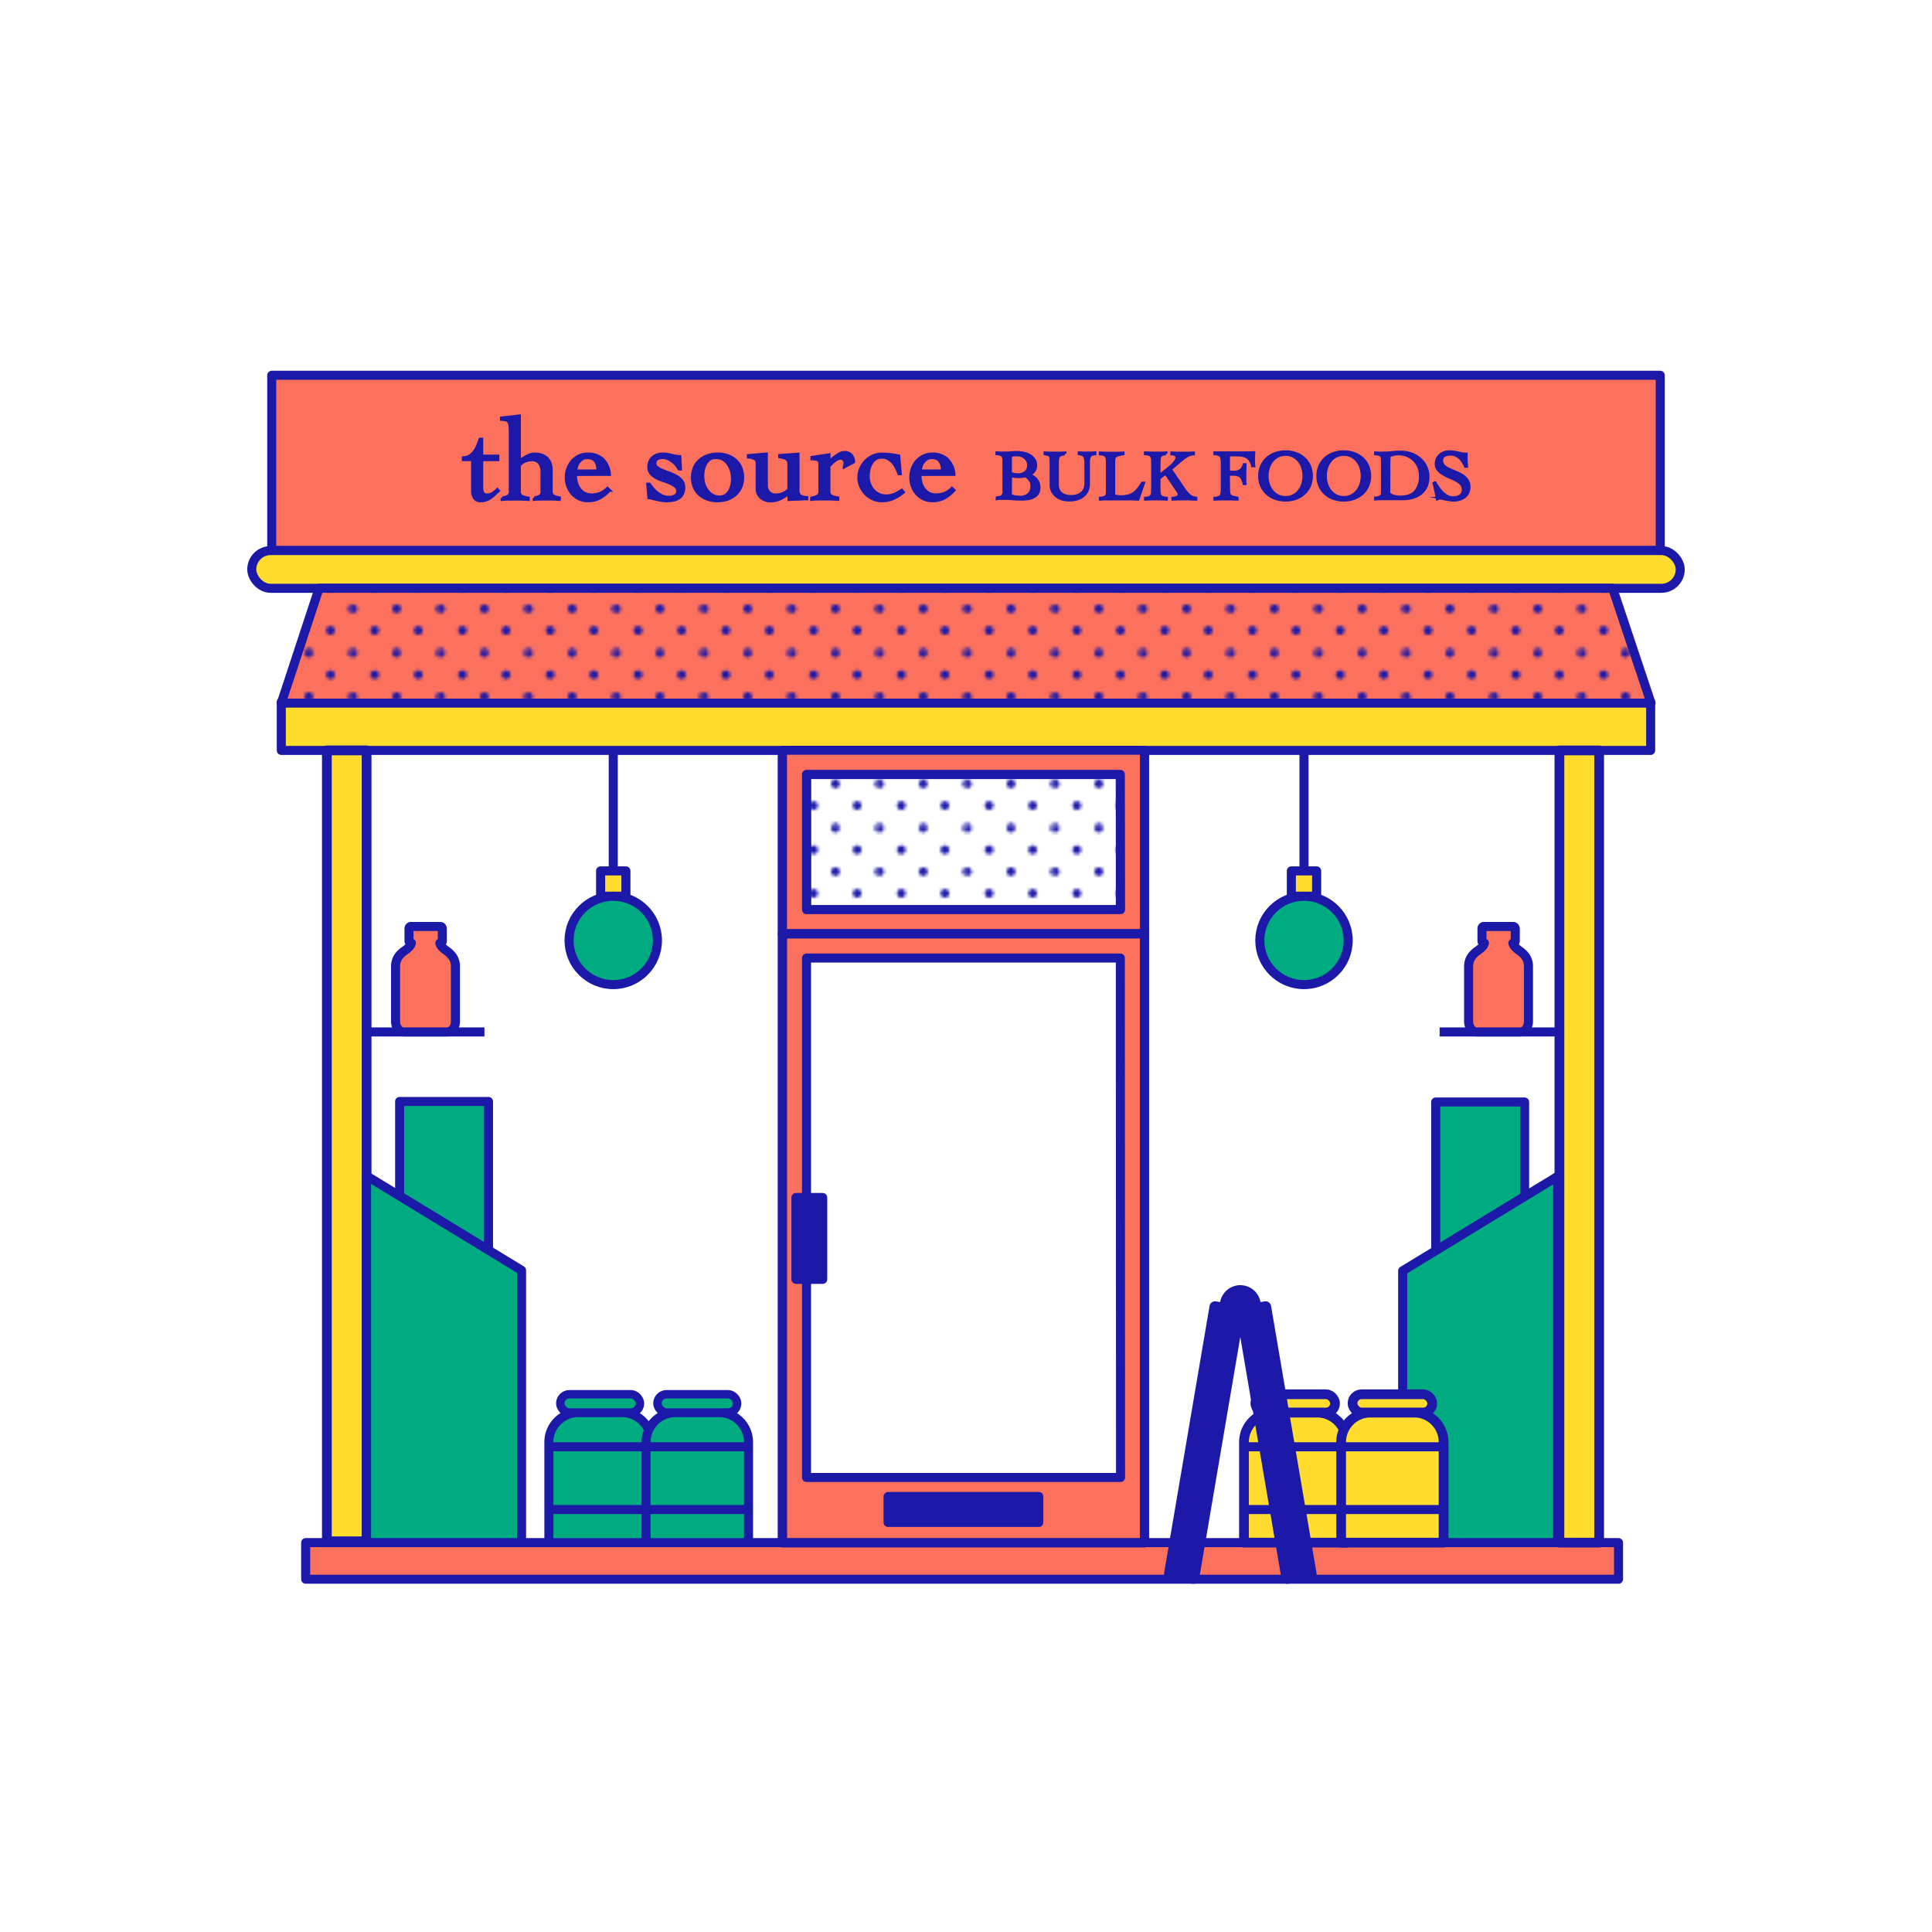 <?xml version="1.0" encoding="UTF-8"?>
<svg xmlns="http://www.w3.org/2000/svg" xmlns:xlink="http://www.w3.org/1999/xlink" id="Layer_1" data-name="Layer 1" viewBox="0 0 600 600">
  <defs>
    <style>.cls-1,.cls-11,.cls-14{fill:none;}.cls-15,.cls-2,.cls-5{fill:#1c19a8;}.cls-3{fill:#fff;}.cls-10,.cls-4{fill:#fb715d;}.cls-10,.cls-11,.cls-14,.cls-15,.cls-16,.cls-17,.cls-18,.cls-4,.cls-5,.cls-6,.cls-7,.cls-8,.cls-9{stroke:#1c19a8;}.cls-10,.cls-11,.cls-14,.cls-15,.cls-16,.cls-17,.cls-18,.cls-4,.cls-6,.cls-7,.cls-8,.cls-9{stroke-linejoin:round;}.cls-10,.cls-11,.cls-15,.cls-4,.cls-6,.cls-7{stroke-width:2.81px;}.cls-5{stroke-miterlimit:10;stroke-width:0.94px;}.cls-16,.cls-18,.cls-6{fill:#00ab81;}.cls-17,.cls-7,.cls-8,.cls-9{fill:#ffdc2d;}.cls-8{stroke-width:3.03px;}.cls-9{stroke-width:3.03px;}.cls-10{fill-rule:evenodd;}.cls-12{fill:url(#Blue_dots);}.cls-13{fill:url(#Blue_dots-3);}.cls-14{stroke-width:2.8px;}.cls-16{stroke-width:2.62px;}.cls-17,.cls-18{stroke-width:2.82px;}</style>
    <pattern id="Blue_dots" data-name="Blue dots" width="28.8" height="28.8" patternTransform="translate(-599.16 66.48) scale(0.94)" patternUnits="userSpaceOnUse" viewBox="0 0 28.8 28.8">
      <rect class="cls-1" width="28.8" height="28.8"></rect>
      <path class="cls-2" d="M28.8,30.24a1.44,1.44,0,1,0-1.44-1.44A1.44,1.44,0,0,0,28.8,30.24Z"></path>
      <path class="cls-2" d="M14.4,30.24A1.44,1.44,0,1,0,13,28.8,1.44,1.44,0,0,0,14.4,30.24Z"></path>
      <path class="cls-2" d="M28.8,15.84a1.44,1.44,0,1,0-1.44-1.44A1.44,1.44,0,0,0,28.8,15.84Z"></path>
      <path class="cls-2" d="M14.4,15.84A1.44,1.44,0,1,0,13,14.4,1.44,1.44,0,0,0,14.4,15.84Z"></path>
      <path class="cls-2" d="M7.2,23A1.44,1.44,0,1,0,5.76,21.6,1.44,1.44,0,0,0,7.2,23Z"></path>
      <path class="cls-2" d="M21.6,23a1.44,1.44,0,1,0-1.44-1.44A1.44,1.44,0,0,0,21.6,23Z"></path>
      <path class="cls-2" d="M7.2,8.64A1.44,1.44,0,1,0,5.76,7.2,1.44,1.44,0,0,0,7.2,8.64Z"></path>
      <path class="cls-2" d="M21.6,8.64A1.44,1.44,0,1,0,20.16,7.2,1.44,1.44,0,0,0,21.6,8.64Z"></path>
      <path class="cls-2" d="M0,30.24A1.44,1.44,0,0,0,1.44,28.8,1.45,1.45,0,0,0,0,27.36,1.44,1.44,0,0,0-1.44,28.8,1.43,1.43,0,0,0,0,30.24Z"></path>
      <path class="cls-2" d="M0,15.84A1.44,1.44,0,0,0,1.44,14.4,1.45,1.45,0,0,0,0,13,1.44,1.44,0,0,0-1.44,14.4,1.43,1.43,0,0,0,0,15.84Z"></path>
      <path class="cls-2" d="M28.8,1.44A1.45,1.45,0,0,0,30.24,0,1.45,1.45,0,0,0,28.8-1.44,1.44,1.44,0,0,0,27.36,0,1.44,1.44,0,0,0,28.8,1.44Z"></path>
      <path class="cls-2" d="M14.4,1.44A1.45,1.45,0,0,0,15.84,0,1.45,1.45,0,0,0,14.4-1.44,1.44,1.44,0,0,0,13,0,1.44,1.44,0,0,0,14.4,1.44Z"></path>
      <path class="cls-2" d="M0,1.44A1.45,1.45,0,0,0,1.44,0,1.45,1.45,0,0,0,0-1.44,1.44,1.44,0,0,0-1.44,0,1.44,1.44,0,0,0,0,1.44Z"></path>
    </pattern>
    <pattern id="Blue_dots-3" data-name="Blue dots" width="28.8" height="28.8" patternTransform="translate(-599.16 66.34) scale(0.94)" patternUnits="userSpaceOnUse" viewBox="0 0 28.8 28.8">
      <rect class="cls-1" width="28.8" height="28.8"></rect>
      <path class="cls-2" d="M28.8,30.24a1.44,1.44,0,1,0-1.44-1.44A1.44,1.44,0,0,0,28.8,30.24Z"></path>
      <path class="cls-2" d="M14.4,30.24A1.44,1.44,0,1,0,13,28.8,1.44,1.44,0,0,0,14.4,30.24Z"></path>
      <path class="cls-2" d="M28.8,15.84a1.44,1.44,0,1,0-1.44-1.44A1.44,1.44,0,0,0,28.8,15.84Z"></path>
      <path class="cls-2" d="M14.4,15.84A1.44,1.44,0,1,0,13,14.4,1.44,1.44,0,0,0,14.4,15.84Z"></path>
      <path class="cls-2" d="M7.2,23A1.44,1.44,0,1,0,5.76,21.6,1.44,1.44,0,0,0,7.2,23Z"></path>
      <path class="cls-2" d="M21.6,23a1.44,1.44,0,1,0-1.44-1.44A1.44,1.44,0,0,0,21.6,23Z"></path>
      <path class="cls-2" d="M7.2,8.64A1.44,1.44,0,1,0,5.76,7.2,1.44,1.44,0,0,0,7.2,8.64Z"></path>
      <path class="cls-2" d="M21.6,8.64A1.44,1.44,0,1,0,20.16,7.2,1.44,1.44,0,0,0,21.6,8.64Z"></path>
      <path class="cls-2" d="M0,30.24A1.44,1.44,0,0,0,1.44,28.8,1.45,1.45,0,0,0,0,27.36,1.44,1.44,0,0,0-1.44,28.8,1.43,1.43,0,0,0,0,30.24Z"></path>
      <path class="cls-2" d="M0,15.84A1.44,1.44,0,0,0,1.44,14.4,1.45,1.45,0,0,0,0,13,1.44,1.44,0,0,0-1.44,14.4,1.43,1.43,0,0,0,0,15.84Z"></path>
      <path class="cls-2" d="M28.8,1.44A1.45,1.45,0,0,0,30.24,0,1.45,1.45,0,0,0,28.8-1.44,1.44,1.44,0,0,0,27.36,0,1.44,1.44,0,0,0,28.8,1.44Z"></path>
      <path class="cls-2" d="M14.4,1.44A1.45,1.45,0,0,0,15.84,0,1.45,1.45,0,0,0,14.4-1.44,1.44,1.44,0,0,0,13,0,1.44,1.44,0,0,0,14.4,1.44Z"></path>
      <path class="cls-2" d="M0,1.44A1.45,1.45,0,0,0,1.44,0,1.45,1.45,0,0,0,0-1.44,1.44,1.44,0,0,0-1.44,0,1.44,1.44,0,0,0,0,1.44Z"></path>
    </pattern>
  </defs>
  <rect class="cls-3" x="107.67" y="218.36" width="382.79" height="266.39"></rect>
  <rect class="cls-4" x="84.39" y="116.54" width="431.22" height="54.44"></rect>
  <path class="cls-5" d="M143.9,142.74v-.58a3.89,3.89,0,0,0,2-.58,5.74,5.74,0,0,0,1.45-1.38,8.48,8.48,0,0,0,1-1.85c.28-.67.52-1.32.74-1.95h.51v5.25h5v1.09h-5v8.44c0,.31,0,.62.05.92a2.81,2.81,0,0,0,.22.82,1.3,1.3,0,0,0,1.32.8,3.19,3.19,0,0,0,1.81-.48,8.53,8.53,0,0,0,1.45-1.19l.33.36q-.62.54-1.2,1.11a10.45,10.45,0,0,1-1.21,1,6.06,6.06,0,0,1-1.38.73,4.65,4.65,0,0,1-1.61.27,2.18,2.18,0,0,1-2.06-.93,4.14,4.14,0,0,1-.55-2.19v-9.67Z"></path>
  <path class="cls-5" d="M173.69,155.09c-.71-.05-1.45-.08-2.25-.11s-1.61,0-2.43,0c-.55,0-1.09,0-1.61,0s-1,.06-1.5.11v-.43a5.72,5.72,0,0,0,1.79-.6,1.7,1.7,0,0,0,.63-1.58v-5.83a4.59,4.59,0,0,0-.78-2.86,3,3,0,0,0-2.51-1,4.4,4.4,0,0,0-1.27.19,5.37,5.37,0,0,0-1.2.48,4.39,4.39,0,0,0-.9.67,1,1,0,0,0-.37.69v7.68a1.64,1.64,0,0,0,.69,1.58,6.81,6.81,0,0,0,2.07.6v.43c-.82-.05-1.64-.08-2.45-.11s-1.62,0-2.44,0q-.84,0-1.62,0c-.52,0-1,.06-1.61.11v-.43a6.18,6.18,0,0,0,1.89-.6,1.69,1.69,0,0,0,.65-1.58V134a12.14,12.14,0,0,0-.13-2,2.38,2.38,0,0,0-.43-1.12,1.39,1.39,0,0,0-.84-.49,8.34,8.34,0,0,0-1.32-.15v-.43l5.54-.62v14a17.49,17.49,0,0,1,2.25-1.45A5.07,5.07,0,0,1,166,141a7.32,7.32,0,0,1,1.94.25,4.62,4.62,0,0,1,1.64.83,4,4,0,0,1,1.16,1.56,6,6,0,0,1,.44,2.43v6.37a1.69,1.69,0,0,0,.65,1.58,6.08,6.08,0,0,0,1.89.6Z"></path>
  <path class="cls-5" d="M178.72,147.34a8.47,8.47,0,0,0,.49,3.12,5.63,5.63,0,0,0,1.23,1.95,4.3,4.3,0,0,0,1.6,1,5,5,0,0,0,1.57.29,7.58,7.58,0,0,0,2.76-.49,6.82,6.82,0,0,0,2.28-1.54l.61.58a11.75,11.75,0,0,1-3,2.42,7.75,7.75,0,0,1-3.73.84,6.16,6.16,0,0,1-2.79-.62,6.6,6.6,0,0,1-2.1-1.63,7,7,0,0,1-1.32-2.32,8,8,0,0,1,0-5.36,7.1,7.1,0,0,1,1.32-2.32,6.75,6.75,0,0,1,2.1-1.63,6.15,6.15,0,0,1,2.79-.61,6.62,6.62,0,0,1,4.6,1.55,7.37,7.37,0,0,1,2.14,4.75Zm7.07-1.09a16.78,16.78,0,0,0-.29-1.75,3.67,3.67,0,0,0-.58-1.31,2.54,2.54,0,0,0-1-.8,4.46,4.46,0,0,0-1.67-.27,2.72,2.72,0,0,0-1.4.38,3.88,3.88,0,0,0-1.08,1,4.37,4.37,0,0,0-.69,1.34,4.66,4.66,0,0,0-.24,1.43Z"></path>
  <path class="cls-5" d="M201.15,150.35h.5a14.06,14.06,0,0,0,1.15,1.48,9.07,9.07,0,0,0,1.39,1.31,7.58,7.58,0,0,0,1.63.94,4.8,4.8,0,0,0,1.85.36,5.36,5.36,0,0,0,1-.09,2.85,2.85,0,0,0,.89-.31,1.91,1.91,0,0,0,.65-.58,1.52,1.52,0,0,0,.25-.9,1.87,1.87,0,0,0-.67-1.49,6.53,6.53,0,0,0-1.65-1,21.08,21.08,0,0,0-2.15-.82,12.51,12.51,0,0,1-2.16-.9,5.91,5.91,0,0,1-1.65-1.29,2.89,2.89,0,0,1-.67-2,3.75,3.75,0,0,1,1.22-3,4.51,4.51,0,0,1,3.06-1.05,9.81,9.81,0,0,1,2.66.36,12.4,12.4,0,0,0,2.67.43l.21,3.84h-.47a7,7,0,0,0-.9-1.32,7.18,7.18,0,0,0-1.22-1.12,6.7,6.7,0,0,0-1.43-.8,4.06,4.06,0,0,0-1.56-.31,3.31,3.31,0,0,0-1.63.4,1.52,1.52,0,0,0-.72,1.45,1.48,1.48,0,0,0,.67,1.25,7.88,7.88,0,0,0,1.65.91c.65.27,1.37.55,2.15.81a12.58,12.58,0,0,1,2.16,1,6,6,0,0,1,1.65,1.38,3.08,3.08,0,0,1,.67,2,4.53,4.53,0,0,1-.42,2.08,3.33,3.33,0,0,1-1.14,1.29,5.11,5.11,0,0,1-1.69.67,10.23,10.23,0,0,1-2,.2,10,10,0,0,1-1.67-.13,15.24,15.24,0,0,1-1.5-.31l-1.33-.32c-.41-.1-.77-.17-1.08-.22Z"></path>
  <path class="cls-5" d="M222.85,141a9.13,9.13,0,0,1,3.17.52,7.39,7.39,0,0,1,2.46,1.47,6.49,6.49,0,0,1,1.6,2.28,8.16,8.16,0,0,1,0,5.94,6.31,6.31,0,0,1-1.6,2.28A7.39,7.39,0,0,1,226,155a9.75,9.75,0,0,1-6.34,0,7.2,7.2,0,0,1-2.46-1.47,6.31,6.31,0,0,1-1.6-2.28,8.16,8.16,0,0,1,0-5.94,6.49,6.49,0,0,1,1.6-2.28,7.2,7.2,0,0,1,2.46-1.47A9.13,9.13,0,0,1,222.85,141Zm-.65,1.08a3,3,0,0,0-1.76.51,4.21,4.21,0,0,0-1.23,1.32,6.33,6.33,0,0,0-.73,1.85,9.61,9.61,0,0,0-.23,2,8.87,8.87,0,0,0,.31,2.32,6.63,6.63,0,0,0,1,2.11,5.06,5.06,0,0,0,1.63,1.56,4.39,4.39,0,0,0,2.35.6,3,3,0,0,0,1.76-.51,4.22,4.22,0,0,0,1.23-1.32,6.2,6.2,0,0,0,.73-1.83,9.43,9.43,0,0,0,.23-2.06,8.85,8.85,0,0,0-.32-2.3,7.33,7.33,0,0,0-1-2.14,5.39,5.39,0,0,0-1.63-1.56A4.38,4.38,0,0,0,222.2,142.12Z"></path>
  <path class="cls-5" d="M238,150.53a3.3,3.3,0,0,0,.78,2.35,3,3,0,0,0,2.3.84,5.11,5.11,0,0,0,2.3-.57A5.33,5.33,0,0,0,245,152v-7.65a4.79,4.79,0,0,0-.07-.87,1.39,1.39,0,0,0-.36-.7,2.46,2.46,0,0,0-.87-.55,7.73,7.73,0,0,0-1.56-.38v-.4l5.69-.39v11.12a2,2,0,0,0,.71,1.83,4.1,4.1,0,0,0,2,.52v.37c-.92,0-1.84.08-2.77.1s-1.84.06-2.74.11v-1.88a16.93,16.93,0,0,1-2.66,1.63,6.74,6.74,0,0,1-3,.69,4.68,4.68,0,0,1-3-1,3.6,3.6,0,0,1-1.23-3V144a1.64,1.64,0,0,0-.6-1.48,5,5,0,0,0-2.12-.58v-.47L238,141Z"></path>
  <path class="cls-5" d="M252.09,154.66a6,6,0,0,0,1.88-.6,1.66,1.66,0,0,0,.65-1.58v-8.4c0-.73-.24-1.17-.74-1.34a5.27,5.27,0,0,0-1.72-.26v-.43l5.29-.8v2.07c.29-.2.62-.45,1-.76s.77-.62,1.19-.93a9.63,9.63,0,0,1,1.29-.78,2.91,2.91,0,0,1,1.27-.32,2.73,2.73,0,0,1,2.12.78,3.3,3.3,0,0,1,.77,2.15L262.2,145c0-.16.09-.34.14-.52a2.78,2.78,0,0,0,.07-.71,1.51,1.51,0,0,0-.36-1,1.19,1.19,0,0,0-1-.45,2.22,2.22,0,0,0-1,.25,5,5,0,0,0-1,.64,9.71,9.71,0,0,0-.89.81c-.28.29-.52.55-.74.76v7.68a1.64,1.64,0,0,0,.69,1.58,6.82,6.82,0,0,0,2.06.6v.43c-.82-.05-1.63-.08-2.44-.11s-1.63,0-2.45,0c-.55,0-1.09,0-1.61,0s-1.06.06-1.61.11Z"></path>
  <path class="cls-5" d="M279.19,147.12c-.24-.6-.52-1.21-.82-1.83a7.83,7.83,0,0,0-1.08-1.65,5.55,5.55,0,0,0-1.49-1.19,4,4,0,0,0-2-.47,3.34,3.34,0,0,0-1.92.54,4.13,4.13,0,0,0-1.29,1.4,6.55,6.55,0,0,0-.73,1.92,10.17,10.17,0,0,0-.23,2.11,6.53,6.53,0,0,0,.4,2.29,6.35,6.35,0,0,0,1.12,1.94,5.32,5.32,0,0,0,1.76,1.34,5.38,5.38,0,0,0,2.3.49,6.8,6.8,0,0,0,2.54-.49,12.7,12.7,0,0,0,2.28-1.25l.51.58a13.62,13.62,0,0,1-3.21,2,9.07,9.07,0,0,1-3.53.67,6.55,6.55,0,0,1-2.7-.58,7.43,7.43,0,0,1-2.25-1.56,7.67,7.67,0,0,1-1.54-2.3,7.1,7.1,0,0,1,0-5.62,7.67,7.67,0,0,1,1.54-2.3,7.43,7.43,0,0,1,2.25-1.56,6.54,6.54,0,0,1,2.7-.57,21.86,21.86,0,0,1,2.79.16c.84.11,1.69.25,2.53.41l.47,5.51Z"></path>
  <path class="cls-5" d="M285.71,147.34a8.47,8.47,0,0,0,.49,3.12,5.35,5.35,0,0,0,1.23,1.95,4.35,4.35,0,0,0,1.59,1,5.06,5.06,0,0,0,1.58.29,7.52,7.52,0,0,0,2.75-.49,6.85,6.85,0,0,0,2.29-1.54l.61.58a11.75,11.75,0,0,1-3,2.42,7.75,7.75,0,0,1-3.73.84,6.16,6.16,0,0,1-2.79-.62,6.6,6.6,0,0,1-2.1-1.63,7.2,7.2,0,0,1-1.33-2.32,8.21,8.21,0,0,1,0-5.36,7.31,7.31,0,0,1,1.33-2.32,6.75,6.75,0,0,1,2.1-1.63,6.15,6.15,0,0,1,2.79-.61,6.64,6.64,0,0,1,4.6,1.55,7.37,7.37,0,0,1,2.14,4.75Zm7.06-1.09a12.76,12.76,0,0,0-.29-1.75,3.35,3.35,0,0,0-.58-1.31,2.42,2.42,0,0,0-1-.8,4.36,4.36,0,0,0-1.66-.27,2.7,2.7,0,0,0-1.4.38,3.88,3.88,0,0,0-1.08,1,4.16,4.16,0,0,0-.69,1.34,4.66,4.66,0,0,0-.24,1.43Z"></path>
  <path class="cls-5" d="M311.78,144.18c0-.6,0-1.11,0-1.5a2.32,2.32,0,0,0-.28-1,1.29,1.29,0,0,0-.67-.54,4,4,0,0,0-1.21-.24v-.26l1.32.06c.44,0,.88,0,1.33,0a16.56,16.56,0,0,0,1.73-.08,18.31,18.31,0,0,1,1.87-.09,10.11,10.11,0,0,1,1.92.2,6.23,6.23,0,0,1,1.86.66,4.33,4.33,0,0,1,1.41,1.25,3.22,3.22,0,0,1,.57,1.95,2.83,2.83,0,0,1-.62,1.77,3.31,3.31,0,0,1-1.53,1.1v0a5,5,0,0,1,2.33,1.47,3.88,3.88,0,0,1,.84,2.61,3,3,0,0,1-.44,1.66,3.29,3.29,0,0,1-1.15,1.07,5.41,5.41,0,0,1-1.63.56,10.46,10.46,0,0,1-1.86.16c-1,0-2,0-2.95-.1s-1.94-.11-2.94-.11c-.33,0-.67,0-1,0s-.67,0-1,.06v-.26a4.07,4.07,0,0,0,1.2-.24,1.24,1.24,0,0,0,.65-.54,2.43,2.43,0,0,0,.27-1c0-.4,0-.91,0-1.51Zm2,2.74a4.21,4.21,0,0,0,1.19.41,6.43,6.43,0,0,0,1.24.11,3.48,3.48,0,0,0,2.31-.77,2.72,2.72,0,0,0,.92-2.23,2.85,2.85,0,0,0-.3-1.32,3.28,3.28,0,0,0-.8-1,3.66,3.66,0,0,0-1.16-.65,4.34,4.34,0,0,0-1.38-.23c-.35,0-.69,0-1,.05a3.88,3.88,0,0,0-1,.21Zm0,6.77a.74.74,0,0,0,.4.31,6.58,6.58,0,0,0,.74.23q.42.09.9.15c.32,0,.62.05.91.05a3.91,3.91,0,0,0,2.75-.92,3.49,3.49,0,0,0,1-2.68,2.87,2.87,0,0,0-.58-1.75,5.4,5.4,0,0,0-1.35-1.31l-1,.16a7.45,7.45,0,0,1-1.06.08,12.22,12.22,0,0,1-1.35-.08,5.26,5.26,0,0,1-1.3-.32Z"></path>
  <path class="cls-5" d="M326.42,142.86a2.9,2.9,0,0,0-.12-.94,1.17,1.17,0,0,0-.36-.54,1.54,1.54,0,0,0-.59-.28c-.23-.06-.5-.11-.8-.17v-.26l1.79.06c.59,0,1.18,0,1.79,0,.44,0,.87,0,1.29,0l1.3-.06v.26a4.51,4.51,0,0,0-1.15.22,1.59,1.59,0,0,0-.72.43,1.63,1.63,0,0,0-.37.73,4.76,4.76,0,0,0-.11,1.09v7.08a3.92,3.92,0,0,0,.34,1.73,3.07,3.07,0,0,0,.92,1.15A4,4,0,0,0,331,154a6.19,6.19,0,0,0,1.64.21,5.4,5.4,0,0,0,2.28-.42,4.12,4.12,0,0,0,1.41-1,3.32,3.32,0,0,0,.71-1.28,4.47,4.47,0,0,0,.2-1.2v-6.08a12,12,0,0,0-.08-1.47,2.47,2.47,0,0,0-.3-1,1.44,1.44,0,0,0-.64-.58,3.77,3.77,0,0,0-1.06-.28v-.26c.44,0,.89.05,1.33.06s.89,0,1.34,0,.74,0,1.1,0l1.11-.06v.26a6.56,6.56,0,0,0-.84.17,1.37,1.37,0,0,0-.64.39,2,2,0,0,0-.4.82,6,6,0,0,0-.14,1.44v6.49a4.91,4.91,0,0,1-.47,2.25,4.43,4.43,0,0,1-1.27,1.57,5.49,5.49,0,0,1-1.87.94,8.5,8.5,0,0,1-2.29.3A7.88,7.88,0,0,1,330,155a5.62,5.62,0,0,1-1.82-.89,4.69,4.69,0,0,1-1.27-1.49,4.38,4.38,0,0,1-.47-2.06Z"></path>
  <path class="cls-5" d="M348.76,140.93a9.66,9.66,0,0,0-1.63.35,2.09,2.09,0,0,0-.86.48,1.36,1.36,0,0,0-.33.74,6.84,6.84,0,0,0-.07,1.1V154l1.14.2a8.32,8.32,0,0,0,1.12.08,8.23,8.23,0,0,0,2.23-.26,5.5,5.5,0,0,0,1.72-.78,6.88,6.88,0,0,0,1.4-1.31,16.63,16.63,0,0,0,1.29-1.86h.33L353.43,155c-.53,0-1.05,0-1.58-.06s-1.05,0-1.57,0h-6.39c-.36,0-.72,0-1.08,0l-1.09.06v-.26a4.65,4.65,0,0,0,1.14-.21,2,2,0,0,0,.67-.38,1.19,1.19,0,0,0,.31-.56,3.34,3.34,0,0,0,.08-.76v-8.6c0-.6,0-1.11-.06-1.5a2.18,2.18,0,0,0-.27-1,1.21,1.21,0,0,0-.65-.54,4.15,4.15,0,0,0-1.22-.24v-.26l1.69.06c.55,0,1.11,0,1.68,0s1.22,0,1.83,0,1.23,0,1.84-.06Z"></path>
  <path class="cls-5" d="M359.94,151.44c0,.6,0,1.11.05,1.51a2.13,2.13,0,0,0,.29,1,1.28,1.28,0,0,0,.68.54,4.39,4.39,0,0,0,1.26.24V155l-1.65-.06c-.55,0-1.1,0-1.65,0s-1.07,0-1.59,0l-1.56.06v-.26a4.15,4.15,0,0,0,1.22-.24,1.27,1.27,0,0,0,.66-.54,2.27,2.27,0,0,0,.28-1c0-.4.05-.91.05-1.51v-7.26c0-.6,0-1.11-.05-1.5a2.32,2.32,0,0,0-.28-1,1.26,1.26,0,0,0-.69-.54,4.3,4.3,0,0,0-1.23-.24v-.26l1.77.06c.57,0,1.16,0,1.77,0s1,0,1.43,0,.95,0,1.41-.06v.26a4,4,0,0,0-1.19.24,1.27,1.27,0,0,0-.66.54,2.48,2.48,0,0,0-.27,1c0,.39-.05.9-.05,1.5v3.67l3.3-2.69c.3-.24.59-.5.87-.77a8.73,8.73,0,0,0,.72-.81,4.85,4.85,0,0,0,.5-.79,1.43,1.43,0,0,0,.19-.67,1,1,0,0,0-.14-.55,1.19,1.19,0,0,0-.37-.37,2,2,0,0,0-.51-.21,2.76,2.76,0,0,0-.57-.06v-.26l1.62.06c.53,0,1.07,0,1.62,0s1.15,0,1.73,0l1.72-.06v.26a4.76,4.76,0,0,0-1.05.22,4.56,4.56,0,0,0-1,.44,10.56,10.56,0,0,0-1.09.74c-.38.3-.83.66-1.33,1.09l-2.69,2.31,4.38,6.44a9.23,9.23,0,0,0,1.53,1.7,3.34,3.34,0,0,0,2,.82V155c-.62,0-1.24,0-1.87-.06s-1.24,0-1.86,0-1.13,0-1.69,0l-1.68.06v-.26a3.53,3.53,0,0,0,1.36-.32,1,1,0,0,0,.57-1,1.16,1.16,0,0,0-.24-.65c-.15-.23-.38-.56-.67-1L362,146.92l-2.08,1.63Z"></path>
  <path class="cls-5" d="M381.54,151.81a7.84,7.84,0,0,0,.09,1.35,1.46,1.46,0,0,0,.36.77,1.71,1.71,0,0,0,.79.44c.35.1.82.21,1.41.32V155l-1.85-.06c-.6,0-1.22,0-1.84,0s-1.07,0-1.6,0l-1.59.06v-.26a4.15,4.15,0,0,0,1.22-.24,1.34,1.34,0,0,0,.69-.54,2.13,2.13,0,0,0,.3-1,12.75,12.75,0,0,0,.07-1.51v-7.26a12.46,12.46,0,0,0-.07-1.5,2.18,2.18,0,0,0-.3-1,1.34,1.34,0,0,0-.69-.54,4.15,4.15,0,0,0-1.22-.24v-.26l.8,0c.33,0,.68,0,1,0h6.53c.73,0,1.39,0,1.95,0l1.78-.05q0,.45-.06.9c0,.3,0,.59,0,.88s0,.75,0,1.12,0,.74.06,1.11h-.35a5.37,5.37,0,0,0-.9-1.92,3.38,3.38,0,0,0-1.3-1,5.51,5.51,0,0,0-1.7-.38c-.64,0-1.34-.06-2.09-.06l-.74,0c-.24,0-.5,0-.78,0v5.39h1.74a3.24,3.24,0,0,0,2-.55,3.65,3.65,0,0,0,1.15-1.78h.26c0,1-.07,2-.07,3,0,.52,0,1,0,1.44s0,.92.06,1.42h-.26a9.6,9.6,0,0,0-.46-1.33,2.8,2.8,0,0,0-.57-.86,2,2,0,0,0-.82-.48,6.27,6.27,0,0,0-1.17-.22l-.41,0h-1.48Z"></path>
  <path class="cls-5" d="M391.2,147.81a7.57,7.57,0,0,1,.64-3.15,7.18,7.18,0,0,1,1.73-2.35,7.34,7.34,0,0,1,2.55-1.48,9.77,9.77,0,0,1,6.23,0,7.34,7.34,0,0,1,2.55,1.48,7,7,0,0,1,1.73,2.35,8.07,8.07,0,0,1,0,6.3,7,7,0,0,1-1.73,2.35,7.34,7.34,0,0,1-2.55,1.48,9.77,9.77,0,0,1-6.23,0,7.34,7.34,0,0,1-2.55-1.48,7.18,7.18,0,0,1-1.73-2.35A7.57,7.57,0,0,1,391.2,147.81Zm2.3,0a8.28,8.28,0,0,0,.39,2.54,6.94,6.94,0,0,0,1.13,2.14,5.78,5.78,0,0,0,1.81,1.48,5.22,5.22,0,0,0,2.41.55,5.28,5.28,0,0,0,2.41-.55,5.74,5.74,0,0,0,1.8-1.48,6.74,6.74,0,0,0,1.13-2.14,8.47,8.47,0,0,0,0-5.08,6.74,6.74,0,0,0-1.13-2.14,5.58,5.58,0,0,0-1.8-1.47,5.16,5.16,0,0,0-2.41-.56,5.1,5.1,0,0,0-2.41.56,5.61,5.61,0,0,0-1.81,1.47,6.94,6.94,0,0,0-1.13,2.14A8.28,8.28,0,0,0,393.5,147.81Z"></path>
  <path class="cls-5" d="M409.29,147.81a7.42,7.42,0,0,1,.64-3.15,7.15,7.15,0,0,1,1.72-2.35,7.48,7.48,0,0,1,2.56-1.48,9.35,9.35,0,0,1,3.11-.51,9.45,9.45,0,0,1,3.12.51,7.53,7.53,0,0,1,2.55,1.48,7,7,0,0,1,1.72,2.35,8.07,8.07,0,0,1,0,6.3,7,7,0,0,1-1.72,2.35,7.53,7.53,0,0,1-2.55,1.48,9.45,9.45,0,0,1-3.12.51,9.35,9.35,0,0,1-3.11-.51,7.48,7.48,0,0,1-2.56-1.48,7.15,7.15,0,0,1-1.72-2.35A7.42,7.42,0,0,1,409.29,147.81Zm2.3,0a8.28,8.28,0,0,0,.39,2.54,6.74,6.74,0,0,0,1.13,2.14,5.63,5.63,0,0,0,1.8,1.48,5.56,5.56,0,0,0,4.82,0,5.63,5.63,0,0,0,1.8-1.48,6.74,6.74,0,0,0,1.13-2.14,8.47,8.47,0,0,0,0-5.08,6.74,6.74,0,0,0-1.13-2.14,5.47,5.47,0,0,0-1.8-1.47,5.47,5.47,0,0,0-4.82,0,5.47,5.47,0,0,0-1.8,1.47,6.74,6.74,0,0,0-1.13,2.14A8.28,8.28,0,0,0,411.59,147.81Z"></path>
  <path class="cls-5" d="M427.2,154.69a3.76,3.76,0,0,0,1.14-.24,1.9,1.9,0,0,0,.65-.4,1,1,0,0,0,.29-.49,1.81,1.81,0,0,0,.07-.52V143a5,5,0,0,0-.06-.83,1.13,1.13,0,0,0-.27-.62,1.35,1.35,0,0,0-.65-.41,4.43,4.43,0,0,0-1.17-.22v-.26c.38,0,.75.05,1.13.06s.75,0,1.13,0a24.76,24.76,0,0,0,2.82-.15,23.37,23.37,0,0,1,2.67-.15,9.93,9.93,0,0,1,3.3.54,8.21,8.21,0,0,1,2.7,1.56,7.19,7.19,0,0,1,1.84,2.44,7.41,7.41,0,0,1,.67,3.21,6.7,6.7,0,0,1-.65,3.07,6,6,0,0,1-1.74,2.09,7.2,7.2,0,0,1-2.48,1.18,11.29,11.29,0,0,1-2.92.37h-5.56c-.49,0-1,0-1.46,0l-1.45.06Zm4.1-1.47a4.06,4.06,0,0,0,1.6.91,6.6,6.6,0,0,0,1.81.26c2.23,0,3.85-.57,4.88-1.72a7.23,7.23,0,0,0,1.53-5,6.82,6.82,0,0,0-.51-2.64,6.62,6.62,0,0,0-3.56-3.57,7.21,7.21,0,0,0-2.73-.52,7,7,0,0,0-2.89.61c-.06.75-.09,1.5-.11,2.25s0,1.51,0,2.29Z"></path>
  <path class="cls-5" d="M455.1,144.79a8.37,8.37,0,0,0-.73-1.38,6.34,6.34,0,0,0-1-1.21,5.06,5.06,0,0,0-1.3-.86,3.71,3.71,0,0,0-1.57-.33,4.09,4.09,0,0,0-2,.46,1.71,1.71,0,0,0-.79,1.63,2,2,0,0,0,.36,1.2,3.76,3.76,0,0,0,.95.91,9.09,9.09,0,0,0,1.36.71l1.55.66c.53.23,1.05.47,1.56.73a6.47,6.47,0,0,1,1.35.93,4.49,4.49,0,0,1,1,1.26,3.8,3.8,0,0,1,.36,1.72,4,4,0,0,1-.39,1.83,3.56,3.56,0,0,1-1.06,1.27,4.32,4.32,0,0,1-1.54.74,7.07,7.07,0,0,1-1.88.24,6.4,6.4,0,0,1-1.13-.1L449,155l-1-.23a3.21,3.21,0,0,0-.71-.1,1.12,1.12,0,0,0-.45.08l-.46.16c-.13-.82-.28-1.63-.46-2.41s-.35-1.59-.54-2.41l.28-.15a15.28,15.28,0,0,0,1,1.57,9.55,9.55,0,0,0,1.25,1.51,6.73,6.73,0,0,0,1.53,1.13,3.74,3.74,0,0,0,1.81.45,5,5,0,0,0,1.22-.14,3.09,3.09,0,0,0,1-.44,2.22,2.22,0,0,0,.7-.79,2.49,2.49,0,0,0,.26-1.21,2.43,2.43,0,0,0-.63-1.7,6.18,6.18,0,0,0-1.56-1.19,18.22,18.22,0,0,0-2-.94,15.29,15.29,0,0,1-2-1,6,6,0,0,1-1.56-1.28,2.76,2.76,0,0,1-.63-1.86,3.69,3.69,0,0,1,.32-1.54,3.58,3.58,0,0,1,.88-1.18,3.82,3.82,0,0,1,1.28-.75,4.73,4.73,0,0,1,1.56-.26,9,9,0,0,1,1.44.11c.43.07.84.15,1.25.24l1.24.25a6.61,6.61,0,0,0,1.3.12c0,.65,0,1.28,0,1.9s.07,1.23.14,1.85Z"></path>
  <polygon class="cls-6" points="150.09 387.26 151.71 387.26 151.71 342.07 124.11 342.07 124.11 371.43 150.09 387.26"></polygon>
  <rect class="cls-4" x="94.93" y="479.07" width="407.72" height="11.37"></rect>
  <rect class="cls-7" x="78.19" y="170.98" width="443.62" height="11.72" rx="5.86"></rect>
  <rect class="cls-7" x="87.36" y="217.97" width="425.27" height="15.08"></rect>
  <rect class="cls-8" x="101.51" y="233.04" width="12.34" height="245.62"></rect>
  <rect class="cls-9" x="484.3" y="233.04" width="12.34" height="246.03" transform="translate(980.93 712.12) rotate(-180)"></rect>
  <line class="cls-4" x1="113.84" y1="320.48" x2="150.45" y2="320.48"></line>
  <path class="cls-10" d="M127.54,287.71a.7.7,0,0,0-.52.75v3.67a.68.68,0,0,0,.58.75h.16a2.66,2.66,0,0,1-.52,1,8.37,8.37,0,0,1-1.57,1.37,8.09,8.09,0,0,0-1.83,1.71,5.42,5.42,0,0,0-1,3.08v17.18c0,1.78,1.14,3.26,2.53,3.26h13.53c1.4,0,2.54-1.48,2.54-3.26V300.09h0a5.31,5.31,0,0,0-.95-3.07,8.46,8.46,0,0,0-1.82-1.74,8.68,8.68,0,0,1-1.56-1.38,2.42,2.42,0,0,1-.51-1h.19a.68.68,0,0,0,.58-.75l0-3.66a.91.91,0,0,0-.17-.54.53.53,0,0,0-.41-.22h-9.32Z"></path>
  <line class="cls-4" x1="447.09" y1="320.48" x2="483.7" y2="320.48"></line>
  <path class="cls-10" d="M460.75,287.71a.7.7,0,0,0-.51.75v3.67a.68.68,0,0,0,.58.75H461a2.5,2.5,0,0,1-.51,1,8.8,8.8,0,0,1-1.58,1.37,8.05,8.05,0,0,0-1.82,1.71,5.34,5.34,0,0,0-1,3.08v17.18c0,1.78,1.14,3.26,2.53,3.26h13.53c1.39,0,2.53-1.48,2.53-3.26V300.09h0a5.23,5.23,0,0,0-.94-3.07,8.27,8.27,0,0,0-1.83-1.74,9,9,0,0,1-1.56-1.38,2.68,2.68,0,0,1-.51-1H470a.68.68,0,0,0,.58-.75l0-3.66a1,1,0,0,0-.16-.54.54.54,0,0,0-.42-.22h-9.32Z"></path>
  <rect class="cls-11" x="242.97" y="233.04" width="112.46" height="56.99"></rect>
  <rect class="cls-11" x="278.21" y="212.81" width="41.99" height="97.46" transform="translate(560.74 -37.66) rotate(90)"></rect>
  <path class="cls-4" d="M243,233v57H355.43V233Zm105,49.49H250.47v-42h97.46Z"></path>
  <path class="cls-4" d="M243,290V479.17H355.43V290Zm105,168.84H250.47V297.53h97.46Z"></path>
  <polygon class="cls-4" points="512.75 218.36 87.36 218.36 99.1 182.69 500.82 182.69 512.75 218.36"></polygon>
  <polygon class="cls-6" points="161.97 394.5 113.84 365.18 113.84 479.07 161.97 479.07 161.97 394.5"></polygon>
  <polygon class="cls-6" points="447.5 387.42 445.88 387.42 445.88 342.23 473.48 342.23 473.48 371.59 447.5 387.42"></polygon>
  <polygon class="cls-6" points="435.61 394.66 483.74 365.33 483.74 479.07 435.61 479.07 435.61 394.66"></polygon>
  <polygon class="cls-12" points="512.64 218.36 87.36 218.36 99.1 182.69 500.82 182.69 512.64 218.36"></polygon>
  <polygon class="cls-13" points="250.47 282.39 250.47 240.41 347.93 240.41 347.93 282.39 250.47 282.39"></polygon>
  <rect class="cls-14" x="242.97" y="290.03" width="112.46" height="189.04"></rect>
  <rect class="cls-15" x="275.8" y="464.75" width="46.81" height="8.06"></rect>
  <rect class="cls-15" x="247.18" y="371.89" width="8.32" height="25.42"></rect>
  <path class="cls-6" d="M179.65,438.67h13.44a9.19,9.19,0,0,1,9.19,9.19v31.22a0,0,0,0,1,0,0H170.46a0,0,0,0,1,0,0V447.86A9.19,9.19,0,0,1,179.65,438.67Z"></path>
  <rect class="cls-16" x="174" y="433" width="24.75" height="5.67" rx="2.83"></rect>
  <line class="cls-6" x1="201.91" y1="449.31" x2="170.83" y2="449.31"></line>
  <line class="cls-6" x1="201.91" y1="468.8" x2="170.83" y2="468.8"></line>
  <path class="cls-6" d="M209.83,438.67h13.44a9.19,9.19,0,0,1,9.19,9.19v31.22a0,0,0,0,1,0,0H200.64a0,0,0,0,1,0,0V447.86A9.19,9.19,0,0,1,209.83,438.67Z"></path>
  <rect class="cls-16" x="204.17" y="433" width="24.75" height="5.67" rx="2.83"></rect>
  <line class="cls-6" x1="232.09" y1="449.31" x2="201" y2="449.31"></line>
  <line class="cls-6" x1="232.09" y1="468.8" x2="201" y2="468.8"></line>
  <path class="cls-9" d="M395.51,438.67H409a9.19,9.19,0,0,1,9.19,9.19v31.22a0,0,0,0,1,0,0H386.33a0,0,0,0,1,0,0V447.86A9.19,9.19,0,0,1,395.51,438.67Z"></path>
  <rect class="cls-9" x="389.86" y="433" width="24.75" height="5.67" rx="2.83"></rect>
  <line class="cls-6" x1="417.77" y1="449.31" x2="386.69" y2="449.31"></line>
  <line class="cls-6" x1="417.77" y1="468.8" x2="386.69" y2="468.8"></line>
  <path class="cls-9" d="M425.69,438.67h13.44a9.19,9.19,0,0,1,9.19,9.19v31.22a0,0,0,0,1,0,0H416.5a0,0,0,0,1,0,0V447.86A9.19,9.19,0,0,1,425.69,438.67Z"></path>
  <rect class="cls-9" x="420.04" y="433" width="24.75" height="5.67" rx="2.83"></rect>
  <line class="cls-6" x1="447.95" y1="449.31" x2="416.87" y2="449.31"></line>
  <line class="cls-6" x1="447.95" y1="468.8" x2="416.87" y2="468.8"></line>
  <line class="cls-17" x1="404.97" y1="233.04" x2="404.97" y2="270.47"></line>
  <rect class="cls-17" x="401.04" y="270.47" width="7.86" height="7.86"></rect>
  <circle class="cls-18" cx="404.97" cy="292.06" r="13.72"></circle>
  <line class="cls-17" x1="190.45" y1="233.04" x2="190.45" y2="270.47"></line>
  <rect class="cls-17" x="186.52" y="270.47" width="7.86" height="7.86"></rect>
  <circle class="cls-18" cx="190.45" cy="292.06" r="13.72"></circle>
  <path class="cls-2" d="M408.87,488.57l-14.13-83a1.75,1.75,0,0,0-2-1.42l-1.28.22a6.37,6.37,0,0,0-12.54,0l-1.28-.22a1.74,1.74,0,0,0-2,1.42l-14.13,83a1.73,1.73,0,0,0,1.41,2l7.47,1.27.29,0a1.63,1.63,0,0,0,1-.32,1.69,1.69,0,0,0,.71-1.12l12.79-75.17L398,490.42a1.69,1.69,0,0,0,.71,1.12,1.63,1.63,0,0,0,1,.32l.3,0,7.47-1.27A1.73,1.73,0,0,0,408.87,488.57Z"></path>
</svg>
